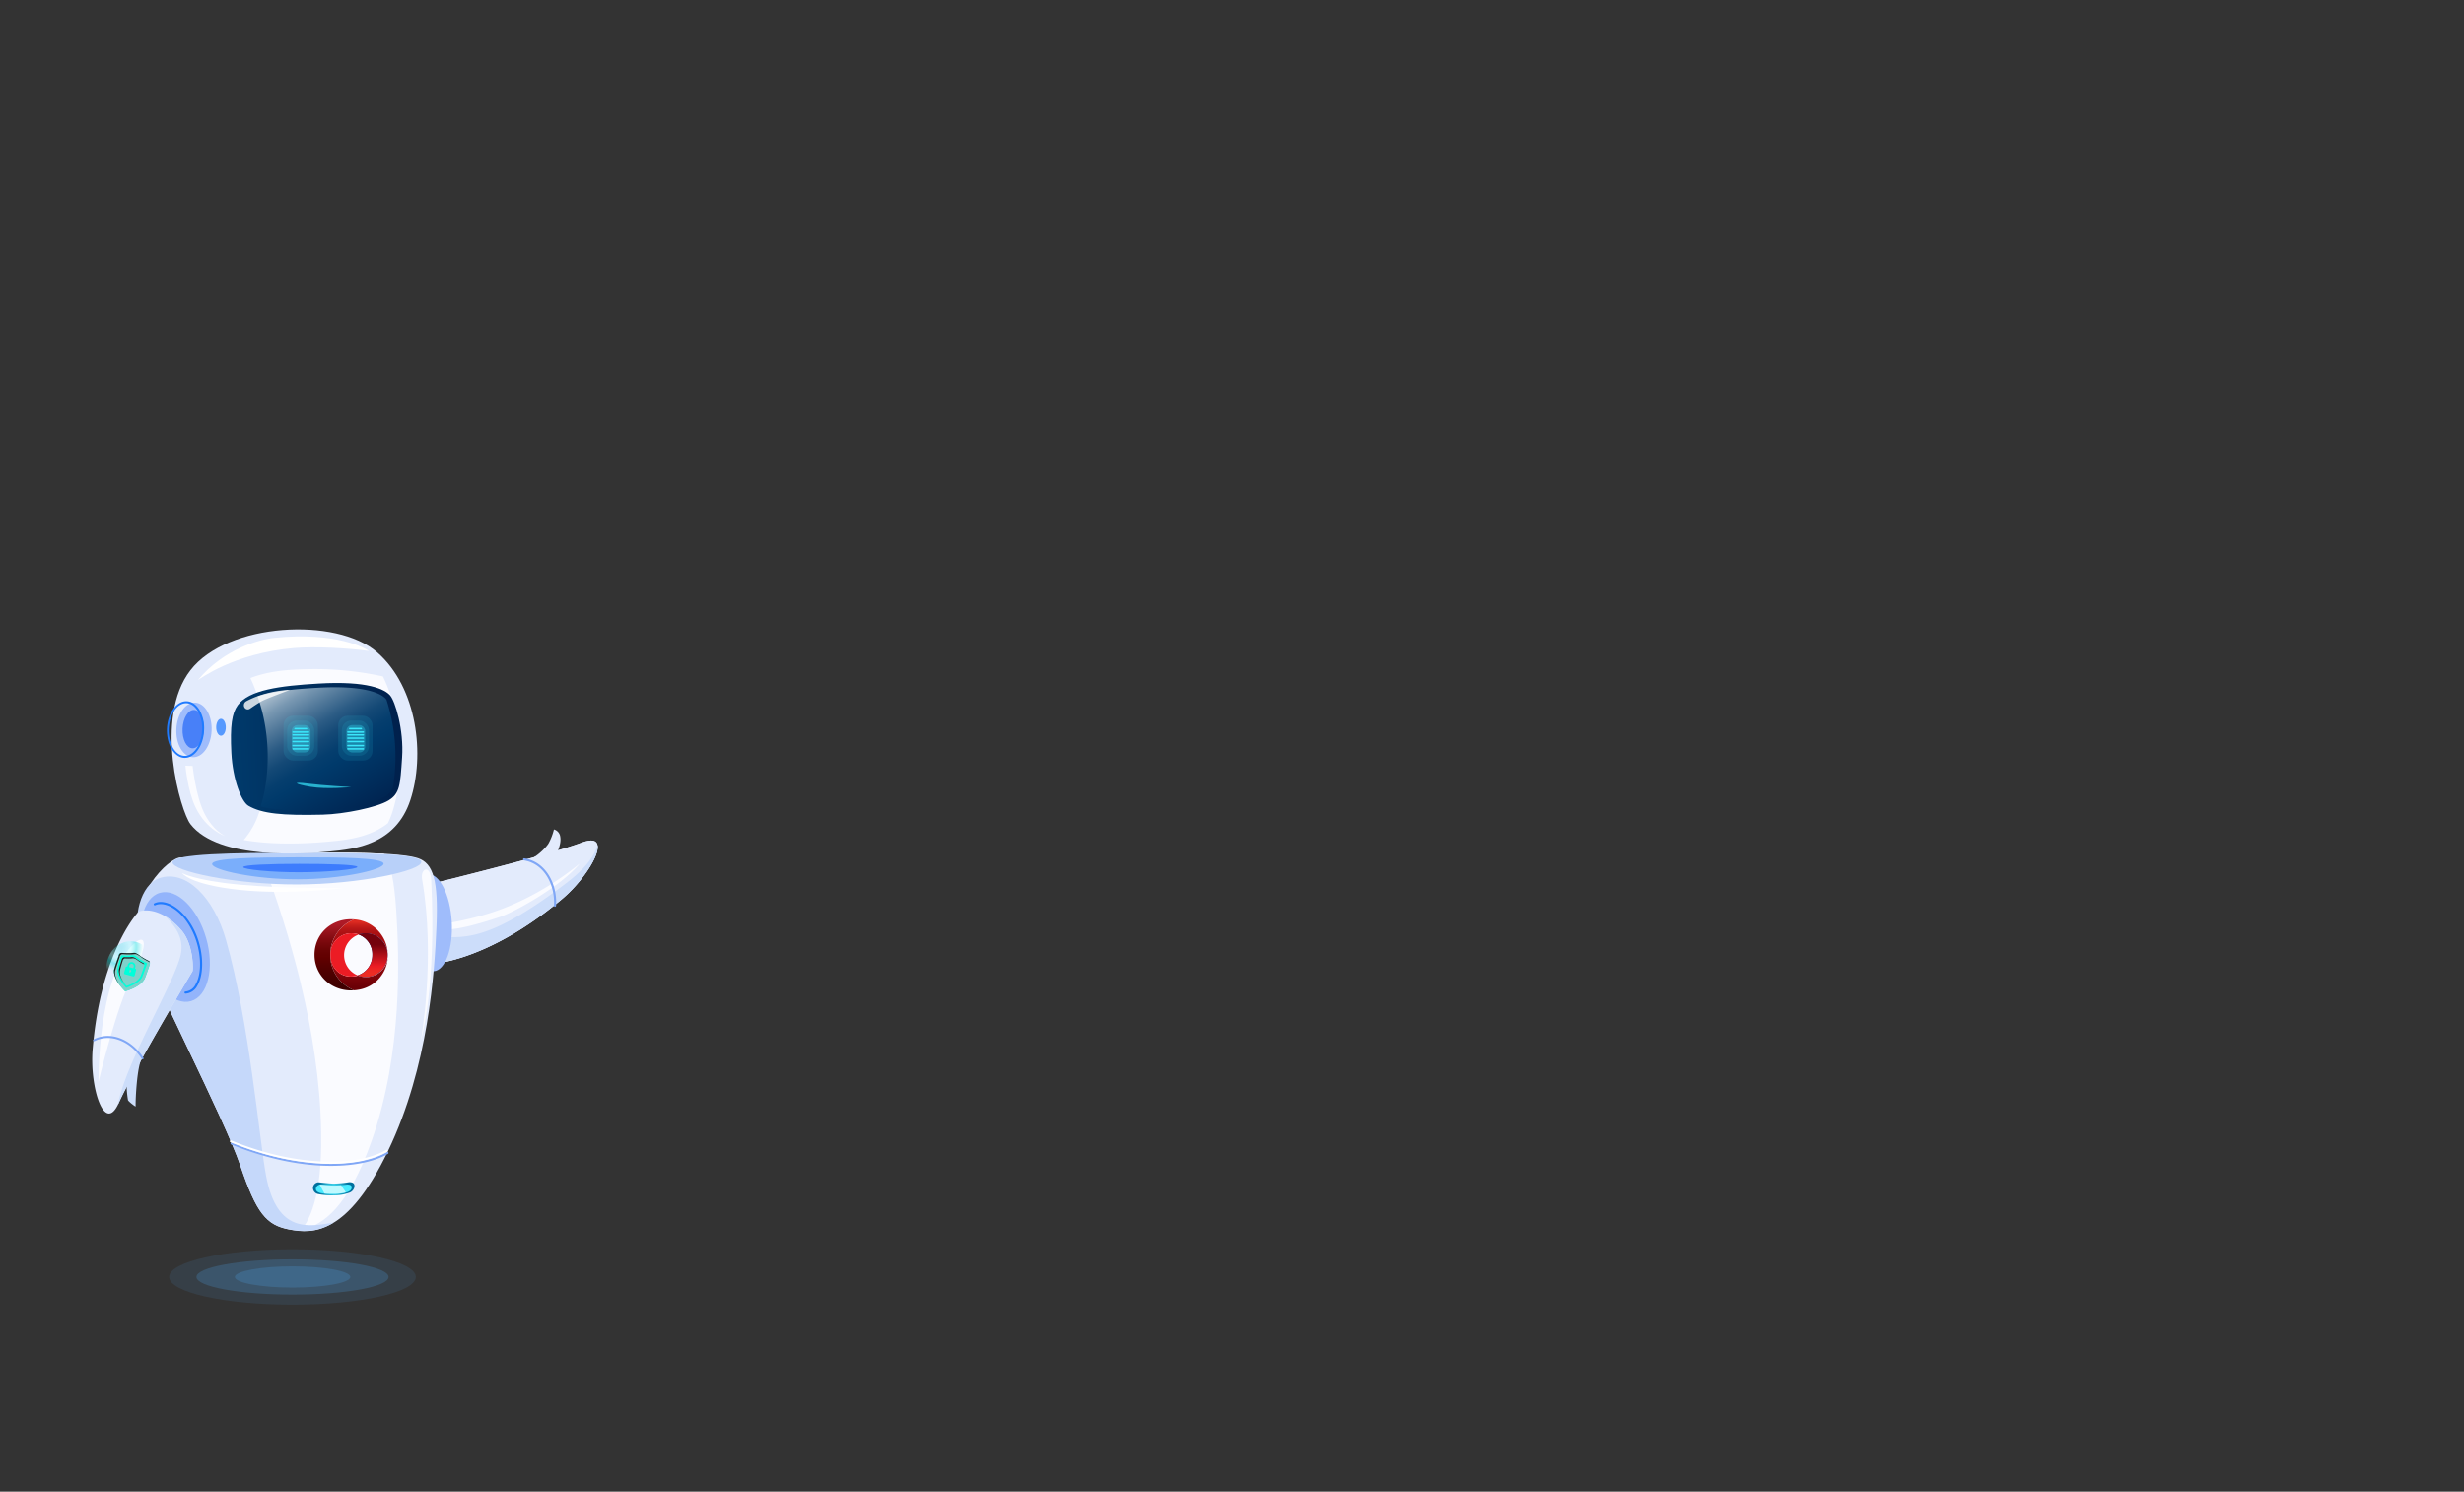 <svg xmlns="http://www.w3.org/2000/svg" xmlns:xlink="http://www.w3.org/1999/xlink" width="1024" height="620" viewBox="0 0 1024 620">
  <rect x="0" y="0" width="1024" height="620" fill="#333333" stroke="none"/>
  <defs>
    <style>
      .cls-1 {
        isolation: isolate;
      }

      .cls-2 {
        fill: none;
      }

      .cls-3, .cls-4 {
        fill: #51b2fb;
      }

      .cls-3, .cls-32 {
        opacity: 0.1;
      }

      .cls-4 {
        opacity: 0.2;
      }

      .cls-5 {
        fill: #e3ebfc;
      }

      .cls-6 {
        fill: #ccddfa;
      }

      .cls-7 {
        fill: #fafbff;
      }

      .cls-8 {
        fill: #80a7f6;
      }

      .cls-9 {
        fill: #9fbcfb;
      }

      .cls-10 {
        fill: #b8d0f9;
      }

      .cls-11, .cls-29, .cls-31 {
        fill: #207bff;
      }

      .cls-11, .cls-37 {
        opacity: 0.4;
      }

      .cls-12 {
        fill: #004bff;
        opacity: 0.5;
        mix-blend-mode: multiply;
      }

      .cls-13 {
        fill: #c5d8fa;
      }

      .cls-14 {
        fill: url(#_ÂÁ_Ï_ÌÌ_È_ËÂÌÚ_30);
      }

      .cls-15 {
        fill: #4aebff;
      }

      .cls-16, .cls-30 {
        fill: #fff;
      }

      .cls-17 {
        fill: #bef9ff;
      }

      .cls-18 {
        fill: url(#linear-gradient);
      }

      .cls-19 {
        fill: #ec1c24;
      }

      .cls-20 {
        fill: url(#linear-gradient-2);
      }

      .cls-21 {
        fill: url(#linear-gradient-3);
      }

      .cls-22 {
        fill: url(#linear-gradient-4);
      }

      .cls-23 {
        fill: url(#linear-gradient-5);
      }

      .cls-24 {
        fill: url(#linear-gradient-6);
      }

      .cls-25 {
        fill: url(#linear-gradient-7);
      }

      .cls-26 {
        fill: url(#_ÂÁ_Ï_ÌÌ_È_ËÂÌÚ_14);
      }

      .cls-27 {
        fill: url(#_ÂÁ_Ï_ÌÌ_È_ËÂÌÚ_18);
      }

      .cls-28 {
        fill: #4880f8;
      }

      .cls-30 {
        opacity: 0.8;
      }

      .cls-31 {
        opacity: 0.72;
      }

      .cls-32, .cls-33, .cls-34, .cls-35 {
        fill: #3ae6fb;
      }

      .cls-33 {
        opacity: 0.3;
      }

      .cls-35 {
        opacity: 0.7;
      }

      .cls-36 {
        fill: #93b4fb;
      }

      .cls-37 {
        mix-blend-mode: lighten;
        fill: url(#radial-gradient);
      }

      .cls-38 {
        fill: #00ffda;
      }

      .cls-39 {
        fill: #7fd1ca;
      }

      .cls-40 {
        fill: #1e1e1e;
      }
    </style>
    <radialGradient id="_ÂÁ_Ï_ÌÌ_È_ËÂÌÚ_30" data-name="¡ÂÁ˚ÏˇÌÌ˚È „‡‰ËÂÌÚ 30" cx="4423.19" cy="494.07" r="6.39" gradientTransform="translate(-4284.51)" gradientUnits="userSpaceOnUse">
      <stop offset="0" stop-color="#4aebff"/>
      <stop offset="1" stop-color="#00709e"/>
    </radialGradient>
    <linearGradient id="linear-gradient" x1="103.98" y1="382.45" x2="103.98" y2="417.69" gradientTransform="translate(45.19)" gradientUnits="userSpaceOnUse">
      <stop offset="0.02" stop-color="#dd2a21"/>
      <stop offset="0.06" stop-color="#c8201b"/>
      <stop offset="0.1" stop-color="#b71717"/>
      <stop offset="0.15" stop-color="#ac1113"/>
      <stop offset="0.22" stop-color="#a50e12"/>
      <stop offset="0.43" stop-color="#a30d11"/>
      <stop offset="0.79" stop-color="#6b0006"/>
    </linearGradient>
    <linearGradient id="linear-gradient-2" x1="93.75" y1="384.02" x2="93.75" y2="409.31" gradientTransform="translate(45.19)" gradientUnits="userSpaceOnUse">
      <stop offset="0" stop-color="#ad1a27"/>
      <stop offset="0.08" stop-color="#9e151f"/>
      <stop offset="0.28" stop-color="#7d090e"/>
      <stop offset="0.44" stop-color="#680304"/>
      <stop offset="0.56" stop-color="#610000"/>
      <stop offset="0.73" stop-color="#520000"/>
      <stop offset="1" stop-color="#3f0000"/>
    </linearGradient>
    <linearGradient id="linear-gradient-3" x1="838.11" y1="397.04" x2="854.85" y2="397.04" gradientTransform="matrix(-1, 0, 0, 1, 1015.73, 0)" gradientUnits="userSpaceOnUse">
      <stop offset="0" stop-color="#be1349"/>
      <stop offset="0.24" stop-color="#be124e"/>
      <stop offset="0.25" stop-color="#be124e"/>
      <stop offset="1" stop-color="#7a0025"/>
    </linearGradient>
    <linearGradient id="linear-gradient-4" x1="833.03" y1="405.45" x2="854.92" y2="405.45" gradientTransform="matrix(-1, 0, 0, 1, 1015.73, 0)" gradientUnits="userSpaceOnUse">
      <stop offset="0" stop-color="#282881"/>
      <stop offset="0.27" stop-color="#26257d"/>
      <stop offset="0.55" stop-color="#1f1b70"/>
      <stop offset="0.84" stop-color="#150c5b"/>
      <stop offset="1" stop-color="#0d004c"/>
    </linearGradient>
    <linearGradient id="linear-gradient-5" x1="838.21" y1="405.45" x2="854.84" y2="405.45" xlink:href="#linear-gradient-3"/>
    <linearGradient id="linear-gradient-6" x1="841.58" y1="396.97" x2="862.48" y2="396.97" xlink:href="#linear-gradient-4"/>
    <linearGradient id="linear-gradient-7" x1="109.71" y1="404.61" x2="109.71" y2="392.64" gradientTransform="translate(45.19)" gradientUnits="userSpaceOnUse">
      <stop offset="0" stop-color="#ed2d24"/>
      <stop offset="0.12" stop-color="#ed2824"/>
      <stop offset="0.25" stop-color="#ec1c24"/>
      <stop offset="1" stop-color="#74020d"/>
    </linearGradient>
    <linearGradient id="_ÂÁ_Ï_ÌÌ_È_ËÂÌÚ_14" data-name="¡ÂÁ˚ÏˇÌÌ˚È „‡‰ËÂÌÚ 14" x1="4370.79" y1="519.41" x2="4441.9" y2="519.41" gradientTransform="translate(-4295.07 14.34) rotate(-2.88)" gradientUnits="userSpaceOnUse">
      <stop offset="0" stop-color="#003a6b"/>
      <stop offset="1" stop-color="#00204c"/>
    </linearGradient>
    <linearGradient id="_ÂÁ_Ï_ÌÌ_È_ËÂÌÚ_18" data-name="¡ÂÁ˚ÏˇÌÌ˚È „‡‰ËÂÌÚ 18" x1="4400.43" y1="281.76" x2="4436.46" y2="342.46" gradientTransform="translate(-4284.51)" gradientUnits="userSpaceOnUse">
      <stop offset="0" stop-color="#cbd7e1"/>
      <stop offset="0.05" stop-color="#aec0d0"/>
      <stop offset="0.15" stop-color="#7998b2"/>
      <stop offset="0.26" stop-color="#4e7698"/>
      <stop offset="0.35" stop-color="#2c5c85"/>
      <stop offset="0.44" stop-color="#144976"/>
      <stop offset="0.53" stop-color="#053e6e"/>
      <stop offset="0.6" stop-color="#003a6b"/>
      <stop offset="1" stop-color="#00204c"/>
    </linearGradient>
    <radialGradient id="radial-gradient" cx="2930.89" cy="508.57" r="13.53" gradientTransform="matrix(0.74, 0.02, -0.03, 0.82, -2103.65, -82.03)" gradientUnits="userSpaceOnUse">
      <stop offset="0" stop-color="#00ddde" stop-opacity="0.52"/>
      <stop offset="0.09" stop-color="#2de6e7" stop-opacity="0.65"/>
      <stop offset="0.2" stop-color="#63f1f1" stop-opacity="0.8"/>
      <stop offset="0.3" stop-color="#8af8f9" stop-opacity="0.91"/>
      <stop offset="0.38" stop-color="#a2fdfd" stop-opacity="0.98"/>
      <stop offset="0.43" stop-color="#abffff"/>
      <stop offset="0.46" stop-color="#9ffcfd"/>
      <stop offset="0.51" stop-color="#7ff6f6"/>
      <stop offset="0.58" stop-color="#4aebeb"/>
      <stop offset="0.66" stop-color="#03dcdd"/>
      <stop offset="0.66" stop-color="#00dbdc"/>
      <stop offset="0.69" stop-color="#08dcdd" stop-opacity="0.97"/>
      <stop offset="0.74" stop-color="#1fdfe0" stop-opacity="0.88"/>
      <stop offset="0.8" stop-color="#44e5e5" stop-opacity="0.73"/>
      <stop offset="0.87" stop-color="#78eced" stop-opacity="0.53"/>
      <stop offset="0.94" stop-color="#baf5f6" stop-opacity="0.27"/>
      <stop offset="1" stop-color="#fff" stop-opacity="0"/>
    </radialGradient>
  </defs>
  <title>robot</title>
  <g class="cls-1">
    <g id="Robot">
      <g id="fondo">
        <rect class="cls-2" width="1024" height="620"/>
      </g>
      <g id="sombra">
        <g>
          <path class="cls-3" d="M172.81,530.76c0,6.36-22.95,11.51-51.25,11.51S70.3,537.12,70.3,530.76s23-11.51,51.26-11.51S172.81,524.41,172.81,530.76Z"/>
          <ellipse class="cls-4" cx="121.56" cy="530.76" rx="39.92" ry="7.32"/>
          <path class="cls-4" d="M145.59,530.76c0,2.43-10.76,4.41-24,4.41s-24-2-24-4.41,10.76-4.41,24-4.41S145.59,528.33,145.59,530.76Z"/>
        </g>
      </g>
      <g id="brazoIzquierdo">
        <g>
          <path class="cls-5" d="M233.41,373.74c-32.12,26.89-55.45,27-55.45,27s-7.59-3.37-6.54-18.11a21.83,21.83,0,0,1,8.16-15.36s48.25-11.81,62.09-17S245.48,363.64,233.41,373.74Z"/>
          <path class="cls-5" d="M233.41,373.74c-32.12,26.89-55.45,27-55.45,27s-7.59-3.37-6.54-18.11a21.83,21.83,0,0,1,8.16-15.36s48.25-11.81,62.09-17S245.48,363.64,233.41,373.74Z"/>
          <path class="cls-6" d="M235.32,367.06c-19.91,15.21-32,20.63-41,22-15.51,2.29-21.3-4.21-20.83-14a21.07,21.07,0,0,0-2,7.63c-1,14.74,6.54,18.11,6.54,18.11s23.33-.1,55.45-27c8.34-7,15.7-18,14.89-22.48C247.84,352.32,247.18,358,235.32,367.06Z"/>
          <path class="cls-5" d="M219.75,357.38c2.94-1,6.81-4.63,8.18-6.75a23.82,23.82,0,0,0,2.28-5.88,3.62,3.62,0,0,1,2.63,3.11c.47,2.7-1,5.75-1.54,7.16S219.75,357.38,219.75,357.38Z"/>
          <path class="cls-7" d="M200.37,380.49a131.6,131.6,0,0,1-14,3.15c-2.3.31-1.91,2.6,0,2.59,4.13,0,11.45-1.83,21.23-5.05,5.72-1.89,24.91-12.26,33.26-22.15C240.24,359.31,223.72,374,200.37,380.49Z"/>
          <path class="cls-8" d="M230.62,376.88h0a.44.44,0,0,1-.41-.47c.55-8.06-3.63-17.39-12.47-18.8a.43.43,0,0,1-.36-.5.44.44,0,0,1,.5-.37c9.36,1.49,13.79,11.28,13.21,19.73A.45.45,0,0,1,230.62,376.88Z"/>
        </g>
        <path class="cls-9" d="M187.74,383c.65,11.14-2.7,20.39-7.49,20.68s-9.21-8.52-9.86-19.66,2.7-20.4,7.49-20.68S187.08,371.9,187.74,383Z"/>
      </g>
      <g id="torso">
        <g>
          <path class="cls-5" d="M75.21,356.39c-5-.32-22.46,17.24-17.2,34.27s35.1,73.88,41.85,93.78,10.81,24.8,20.41,26.61,24.12,2.47,41-32.67S180.63,403.79,181.4,385s-1.2-26.19-7.76-28.33C158.37,351.72,75.21,356.39,75.21,356.39Z"/>
          <path class="cls-7" d="M154.43,474.24c13-37,11.47-76.69,10.26-95.51-.8-12.52-2.28-19.9-5.16-23.86-13.9-.78-34.2-.44-51.4.11,9.19,24.27,22.79,65.13,25.05,107.23,1.51,28.08-2.36,41.81-7.74,48.83C134.21,509.29,144.72,501.74,154.43,474.24Z"/>
          <path class="cls-10" d="M175.1,358.27c0,3.64-25.73,9.3-51.69,9.34s-51.73-5.53-51.73-9.17,25.74-4,51.7-4S175.1,354.63,175.1,358.27Z"/>
          <path class="cls-11" d="M159.41,359c0,2.52-17.73,6.43-35.62,6.46s-35.63-3.83-35.63-6.35,17.73-2.75,35.62-2.78S159.4,356.5,159.41,359Z"/>
          <path class="cls-12" d="M148.52,360.32c0,1-12.22,2.19-24.14,2.21s-23.32-1.16-23.32-2.13,11.4-1.35,23.32-1.36S148.52,359.36,148.52,360.32Z"/>
          <path class="cls-13" d="M110.55,488.56c-2.76-14.9-6.88-63.61-16.67-98C89,373.34,77.42,361.18,66.24,365c-7.94,2.73-11.08,16.41-8.23,25.62,5.27,17,35.1,73.88,41.85,93.78s10.81,24.8,20.41,26.61c5,.93,11.2,1.54,18.39-2.87C128.93,509.71,115.11,513.22,110.55,488.56Z"/>
          <path class="cls-14" d="M144.91,495.81a17.54,17.54,0,0,1-5.91,1,27.08,27.08,0,0,1-6.62-.49,2.64,2.64,0,0,1-2.31-2.46h0a2.39,2.39,0,0,1,2.31-2.45s5.09.57,6.34.55a44.26,44.26,0,0,0,6.43-.6c1.27,0,2.46.38,2.08,2.2A3.18,3.18,0,0,1,144.91,495.81Z"/>
          <path class="cls-15" d="M144.1,495.54a18.38,18.38,0,0,1-5.12.69,28.43,28.43,0,0,1-5.72-.34c-1.07-.23-2-.8-2-1.76h0a1.91,1.91,0,0,1,2-1.75s4.4.41,5.47.4a47.39,47.39,0,0,0,5.56-.43c1.1,0,2.13.27,1.8,1.57C146,494.53,145.43,495.13,144.1,495.54Z"/>
          <path class="cls-8" d="M137.57,484.58c-11.7,0-26-2.54-41.52-8.9a.41.41,0,0,1,.32-.76c28.83,11.84,53.63,10.34,64.48,3.93a.41.41,0,0,1,.56.14.42.42,0,0,1-.14.57C156.11,482.61,147.86,484.58,137.57,484.58Z"/>
          <path class="cls-16" d="M137.26,483.65c-11.7,0-26-2.54-41.51-8.89a.43.43,0,0,1-.23-.55.41.41,0,0,1,.54-.22c28.83,11.85,53.63,10.34,64.48,3.93a.42.42,0,0,1,.42.72C155.8,481.68,147.56,483.65,137.26,483.65Z"/>
          <path class="cls-7" d="M179.22,366c2.21,45.05-4.29,66.36-4.29,66.36s6.21-34,.48-66.93C174.63,360.92,178.87,359,179.22,366Z"/>
          <path class="cls-16" d="M75.65,362.85s5.12,3.09,23.86,4.83,43.41,1.41,43.41,1.41-22.73,3-43.5.77S75.65,362.85,75.65,362.85Z"/>
          <path class="cls-17" d="M141.74,492.63c-.91.08-2,.14-3,.15s-5.47-.4-5.47-.4a2.72,2.72,0,0,0-.42,0l2,3.69q1.65.15,4.11.12a18.73,18.73,0,0,0,4.77-.6Z"/>
          <g>
            <path class="cls-18" d="M137.23,396.87a15.91,15.91,0,0,1,9.93-14.74,14.92,14.92,0,0,1,14,14.18c0,.15,0,.31,0,.47V397h0a9.09,9.09,0,0,0-12-8.57c.9-.32.86-.32-.05,0a9,9,0,0,0-3.07-.53,8.69,8.69,0,0,0-8.66,9V397c0,4.9,3.52,8.91,8.58,8.91a8.79,8.79,0,0,0,2.8-.45,9.18,9.18,0,0,0,3.37.64,9.07,9.07,0,0,0,9.07-8.93A14.5,14.5,0,0,1,149,411.38a16.29,16.29,0,0,1-1.86.23A15.9,15.9,0,0,1,137.23,396.87Z"/>
            <path class="cls-19" d="M143,397a9.08,9.08,0,0,0,5.71,8.44,8.79,8.79,0,0,1-2.8.45c-5.06,0-8.58-4-8.58-8.91v-.08a8.69,8.69,0,0,1,8.66-9,9,9,0,0,1,3.07.53c.91-.34.95-.34.05,0A9.08,9.08,0,0,0,143,397Z"/>
            <path class="cls-20" d="M145.88,382.07c.43,0,.86,0,1.28.06a15.9,15.9,0,0,0,0,29.48c-.4,0-.8.05-1.21.05-8.82,0-15.24-6.66-15.24-14.79v-.09C130.72,388.65,137.06,382.07,145.88,382.07Z"/>
            <path class="cls-21" d="M161.12,397v0Z"/>
            <path class="cls-22" d="M148.93,405.32c.95.34.93.35,0,0Z"/>
            <path class="cls-23" d="M148.93,405.32c.95.34.93.35,0,0Z"/>
            <path class="cls-24" d="M152.05,406.05a9.18,9.18,0,0,1-3.37-.64l.25-.09c.93.35.95.34,0,0a8.85,8.85,0,0,0,5.84-8.45v-.09a8.72,8.72,0,0,0-5.74-8.37l.05,0a9.09,9.09,0,0,1,12,8.57v.16A9.07,9.07,0,0,1,152.05,406.05Z"/>
            <path class="cls-25" d="M152.05,406.05a9.18,9.18,0,0,1-3.37-.64l.25-.09c.93.35.95.34,0,0a8.85,8.85,0,0,0,5.84-8.45v-.09a8.72,8.72,0,0,0-5.74-8.37l.05,0a9.09,9.09,0,0,1,12,8.57v.16A9.07,9.07,0,0,1,152.05,406.05Z"/>
          </g>
        </g>
      </g>
      <g id="cabeza">
        <g>
          <g>
            <path class="cls-5" d="M79.15,342.54c11.82,15.21,48,12.31,58.06,11.35s27.15-2.72,33.3-21.27,3.07-46.85-13.83-61.56-62.16-12.32-77.53,7.51S75.05,337.26,79.15,342.54Z"/>
            <path class="cls-16" d="M82.27,282.62c.68-.24,14.64-11.1,39.93-13.27,8.71-.74,22.28,0,31,1.21-.87-.92-13.38-8.14-39.18-5.45C107.72,265.76,93.12,269.7,82.27,282.62Z"/>
            <path class="cls-7" d="M128.25,278.13c-8.14.13-16.3.7-24,3.62l-.18.07c8,16.87,8.62,38.86,4,54.57a33.4,33.4,0,0,1-6.78,12.75c14.07,2.48,29.81,1.18,35.93.6,6.67-.63,16.39-1.62,24-7.59a38.21,38.21,0,0,0,2.21-5.76c4.72-15.92,4-38.27-4.28-55.23A131.2,131.2,0,0,0,128.25,278.13Z"/>
            <path class="cls-26" d="M98.81,293.11c4.7-6.38,17.49-8.05,33.52-9,20.68-1.23,27.67,2.51,29.78,4.9s5.78,14.27,5,25.81-.92,15-5.67,17.89-18.46,5.68-27.33,5.89c-16.79.41-25.25-.41-30.87-3.7-2.87-1.69-6.52-10.77-7.09-22S96.38,296.42,98.81,293.11Z"/>
            <path class="cls-27" d="M131.75,285.88c-10,.58-18.61,1.44-24.7,3.59,5.33,14.78,5.36,32.31,1.41,45.28l-.15.43c5.32,1.54,12.94,1.91,25.15,1.62,8.5-.2,21.66-2.83,26.22-5.51a8.18,8.18,0,0,0,3.57-3.72,77.3,77.3,0,0,0-2.63-36.73l-.29-.38C158.3,288.23,151.59,284.73,131.75,285.88Z"/>
            <path class="cls-9" d="M87.94,303.72c-.28,6.27-3.78,11.2-7.82,11s-7.1-5.4-6.82-11.67,3.78-11.21,7.83-11S88.22,297.45,87.94,303.72Z"/>
            <path class="cls-28" d="M84.74,303.25c-.2,4.4-2.34,7.88-4.79,7.77s-4.28-3.77-4.08-8.17,2.34-7.88,4.79-7.77S84.93,298.84,84.74,303.25Z"/>
            <path class="cls-29" d="M84.81,303.58l-.42,0,.42,0A15.44,15.44,0,0,0,83,295.23c-1.36-2.34-3.26-3.67-5.36-3.76-4.25-.19-8,4.93-8.26,11.42s3,11.92,7.21,12.11h.23C80.94,315,84.52,310,84.81,303.58Zm-7.25-11.29c1.81.08,3.47,1.27,4.69,3.35a14.68,14.68,0,0,1,1.73,7.9c-.27,6-3.59,10.79-7.39,10.63S69.9,309,70.17,302.93s3.47-10.64,7.19-10.64Z"/>
            <path class="cls-7" d="M77.05,318.25l3,.1s1.26,12.32,4.81,19.56,8.6,9.56,8.6,9.56-7.6-2.46-12.15-11.85C78,328.87,77.05,318.25,77.05,318.25Z"/>
            <path class="cls-30" d="M101.6,294.05v0a1.56,1.56,0,0,0,2.26.53c1.44-1,3.64-2.46,4.91-3.15,2-1.08,11.87-4.73,11.87-4.73s-9.9.2-18.31,4.77A1.88,1.88,0,0,0,101.6,294.05Z"/>
          </g>
          <path class="cls-31" d="M93.84,302.27c0,2-.9,3.53-2,3.53s-2-1.58-2-3.53.9-3.52,2-3.52S93.84,300.33,93.84,302.27Z"/>
        </g>
      </g>
      <g id="ojos">
        <g>
          <rect class="cls-32" x="117.84" y="297.49" width="14.26" height="18.63" rx="3.93"/>
          <rect class="cls-32" x="119.33" y="299.5" width="11.27" height="14.63" rx="3.93"/>
          <rect class="cls-33" x="121.23" y="301.37" width="7.82" height="11.39" rx="2.44"/>
          <path class="cls-34" d="M128.22,305.76H121.8a.31.31,0,0,1,0-.62h6.42a.31.31,0,0,1,0,.62Z"/>
          <path class="cls-34" d="M128.22,307.12H121.8a.31.31,0,0,1,0-.62h6.42a.31.31,0,0,1,0,.62Z"/>
          <path class="cls-34" d="M128.22,308.53H121.8a.31.31,0,0,1,0-.62h6.42a.31.31,0,1,1,0,.62Z"/>
          <path class="cls-34" d="M127.4,303.16h-4.78a.31.31,0,1,1,0-.62h4.78a.31.31,0,1,1,0,.62Z"/>
          <path class="cls-34" d="M128.22,304.57H121.8a.31.31,0,1,1,0-.62h6.42a.31.31,0,1,1,0,.62Z"/>
          <path class="cls-34" d="M128.22,310.2H121.8a.31.31,0,1,1,0-.62h6.42a.31.31,0,1,1,0,.62Z"/>
          <path class="cls-34" d="M128.22,311.56H121.8a.31.31,0,0,1-.31-.31.3.3,0,0,1,.31-.31h6.42a.31.31,0,0,1,.31.31A.31.31,0,0,1,128.22,311.56Z"/>
        </g>
        <g>
          <rect class="cls-32" x="140.57" y="297.49" width="14.26" height="18.63" rx="3.93"/>
          <rect class="cls-32" x="142.06" y="299.5" width="11.27" height="14.63" rx="3.93"/>
          <rect class="cls-33" x="143.96" y="301.37" width="7.82" height="11.39" rx="2.44"/>
          <path class="cls-34" d="M151,305.76h-6.42a.31.31,0,0,1,0-.62H151a.31.31,0,0,1,0,.62Z"/>
          <path class="cls-34" d="M151,307.12h-6.42a.31.31,0,0,1,0-.62H151a.31.31,0,0,1,0,.62Z"/>
          <path class="cls-34" d="M151,308.53h-6.42a.31.31,0,0,1,0-.62H151a.31.31,0,1,1,0,.62Z"/>
          <path class="cls-34" d="M150.13,303.16h-4.78a.31.31,0,1,1,0-.62h4.78a.31.31,0,0,1,0,.62Z"/>
          <path class="cls-34" d="M151,304.57h-6.42a.31.31,0,1,1,0-.62H151a.31.31,0,1,1,0,.62Z"/>
          <path class="cls-34" d="M151,310.2h-6.42a.31.31,0,1,1,0-.62H151a.31.31,0,1,1,0,.62Z"/>
          <path class="cls-34" d="M151,311.56h-6.42a.31.31,0,0,1-.31-.31.3.3,0,0,1,.31-.31H151a.31.31,0,0,1,.31.31A.31.31,0,0,1,151,311.56Z"/>
        </g>
      </g>
      <g id="boca">
        <path class="cls-35" d="M127.94,325.68c6.44.82,18,1.46,18,1.46s-10.21,1-16.87-.11S121,324.8,127.94,325.68Z"/>
      </g>
      <g id="brazoDerecho">
        <g>
          <path class="cls-36" d="M85.68,389.93c3.57,12.43.75,24.15-6.31,26.18s-15.66-6.41-19.23-18.84-.75-24.15,6.31-26.17S82.12,377.5,85.68,389.93Z"/>
          <path class="cls-29" d="M77.11,413a.45.45,0,0,1,0-.9,5.16,5.16,0,0,0,4.15-2.9c2.93-5,2.37-14.55-1.31-22.12-4.4-9.05-11.43-12.66-15.43-10.82a.44.44,0,0,1-.59-.22.43.43,0,0,1,.22-.59c5-2.32,12.46,2.72,16.6,11.23,3.8,7.82,4.35,17.7,1.28,23A6,6,0,0,1,77.13,413Z"/>
          <g>
            <path class="cls-5" d="M38.49,436.3C41.46,400,54,383.14,57,379.59a3,3,0,0,1,1.71-1c2.49-.47,9-.64,16.6,7.95,5.22,5.93,5,16.61,4.68,17.17-3.46,5.82-25.18,42.45-30.63,54.74C43.39,471.79,37.23,451.79,38.49,436.3Z"/>
            <path class="cls-6" d="M75.3,386.55a29.25,29.25,0,0,0-6.88-5.94,34.27,34.27,0,0,1,2.41,2.5c6.58,7.48,4.61,13.37,3.15,17.41-5.26,14.47-21.89,42.16-25,58.7.12-.24.24-.49.36-.76,5.45-12.29,27.17-48.92,30.63-54.73C80.32,403.17,80.52,392.49,75.3,386.55Z"/>
            <path class="cls-7" d="M55.5,392.39c-15.1,14.07-14.57,57.24-14.57,57.24s7.29-30.68,14.1-44S60.66,387.59,55.5,392.39Z"/>
            <path class="cls-6" d="M52.6,451.06a46.35,46.35,0,0,0,.58,6.17c.14.55,3.21,2.93,3.19,2.63-.11-2.59.51-16.24,2.54-19.94C59.63,438.61,52.37,448.58,52.6,451.06Z"/>
            <path class="cls-8" d="M59.26,440.31a.42.42,0,0,1-.35-.19c-4-6.38-12.22-11.12-19.64-7.37a.41.41,0,0,1-.56-.18.42.42,0,0,1,.19-.56c7.86-4,16.54,1,20.71,7.67a.42.42,0,0,1-.13.57A.43.43,0,0,1,59.26,440.31Z"/>
          </g>
          <g>
            <path class="cls-37" d="M64.27,402.66c-.18,6.14-4.82,11-10.36,10.82s-9.87-5.29-9.68-11.43,4.82-11,10.36-10.82S64.46,396.51,64.27,402.66Z"/>
            <g>
              <path class="cls-38" d="M47.39,403.31c-.13,2.06,1,4.22,2.21,5.87A20.15,20.15,0,0,0,52,412s6.4-1.63,8.16-5.3c.36-.77,2-5.58,2-5.58s.5-1.16-.44-1.69a29,29,0,0,1-3.25-1.84,9.47,9.47,0,0,0-2.15-1.39c-.62-.22-.89-.09-2,0a35.37,35.37,0,0,1-3.81-.09c-1.13,0-1.26,1.26-1.26,1.26S47.45,402.44,47.39,403.31Z"/>
              <path class="cls-39" d="M49.29,397.31s-1.84,5.13-1.9,6C47.12,407.44,52,412,52,412h0s6.39-1.63,8.15-5.3c.36-.77,2-5.58,2-5.58s.5-1.16-.44-1.69a29.92,29.92,0,0,1-3.25-1.84,8.93,8.93,0,0,0-2.16-1.39c-.61-.22-.88-.09-2,0a32.8,32.8,0,0,1-3.81-.1C49.42,396,49.29,397.31,49.29,397.31Zm1-.21.94,0a11.5,11.5,0,0,0,2.94,0c2-.38,2.65.64,3.62,1.34a18.62,18.62,0,0,0,2.49,1.45l.81.43a1,1,0,0,1,0,.23.15.15,0,0,0,0,.07c-.64,1.84-1.75,4.95-2,5.47-.76,1.6-2.69,2.77-4.17,3.48a22.83,22.83,0,0,1-2.47,1,22.19,22.19,0,0,1-1.73-2.08c-.95-1.33-2.1-3.54-2-5.32a37.76,37.76,0,0,1,1.54-5.82A2.3,2.3,0,0,1,50.29,397.1Z"/>
              <path class="cls-40" d="M47.39,403.31c-.16,2.4,1.43,4.92,2.78,6.62-1.24-1.67-2.49-3.92-2.35-6.07.06-.87,1.9-6,1.9-6s.13-1.3,1.26-1.27a33,33,0,0,0,3.81.09c1.12-.08,1.39-.2,2,0A9.12,9.12,0,0,1,59,398.1a30.47,30.47,0,0,0,3.25,1.83l.08.06a1,1,0,0,0-.51-.61,29,29,0,0,1-3.25-1.84,9.12,9.12,0,0,0-2.15-1.39c-.62-.22-.89-.09-2,0a32.8,32.8,0,0,1-3.81-.1c-1.13,0-1.26,1.27-1.26,1.27S47.45,402.44,47.39,403.31Z"/>
              <path class="cls-39" d="M53.77,403.41a.4.4,0,0,0,.09.38l-.08.3a.08.08,0,0,0,.06.1l.24.07a.1.1,0,0,0,.11-.06l.08-.3a.42.42,0,0,0,.27-.28.4.4,0,0,0-.29-.49A.39.39,0,0,0,53.77,403.41Z"/>
              <path class="cls-39" d="M53.77,401.36l-.15.59,1.77.47.15-.59a.92.92,0,1,0-1.77-.47Z"/>
              <path class="cls-39" d="M50.56,398.73s-1.12,3.79-1.16,4.43c-.24,3.07,3.18,6.62,3.18,6.62h0s4.53-1.27,5.82-4c.26-.58,1.5-4.18,1.5-4.18s.37-.87-.29-1.26A20.5,20.5,0,0,1,57.33,399a11.18,11.18,0,0,0-1-.72,4.51,4.51,0,0,0-.65-.35h0a2.47,2.47,0,0,0-1.33-.11,19.69,19.69,0,0,1-2.68,0C50.83,397.79,50.56,398.73,50.56,398.73Zm1.63,3.36a.49.49,0,0,1,.6-.36l.13,0,.16-.59a1.63,1.63,0,1,1,3.15.83l-.15.59.13,0a.5.5,0,0,1,.35.61l-.6,2.3a.5.5,0,0,1-.61.36l-3.42-.9a.51.51,0,0,1-.35-.62Z"/>
              <path class="cls-40" d="M49.4,403.16c-.17,2.2,1.55,4.66,2.53,5.87-1-1.32-2.25-3.41-2.1-5.31,0-.65,1.16-4.43,1.16-4.43s.27-1,1.06-.94a21.32,21.32,0,0,0,2.68,0,2.38,2.38,0,0,1,1.33.11h0a4.51,4.51,0,0,1,.65.35c.29.18.65.42,1,.71a16.92,16.92,0,0,0,2.23,1.3.78.78,0,0,0-.38-.53A18.4,18.4,0,0,1,57.34,399c-.39-.29-.75-.53-1-.71a4.51,4.51,0,0,0-.65-.35h0a2.49,2.49,0,0,0-1.33-.11,21.45,21.45,0,0,1-2.68,0c-.79,0-1.06.93-1.06.93S49.44,402.52,49.4,403.16Z"/>
            </g>
          </g>
        </g>
      </g>
    </g>
  </g>
</svg>
